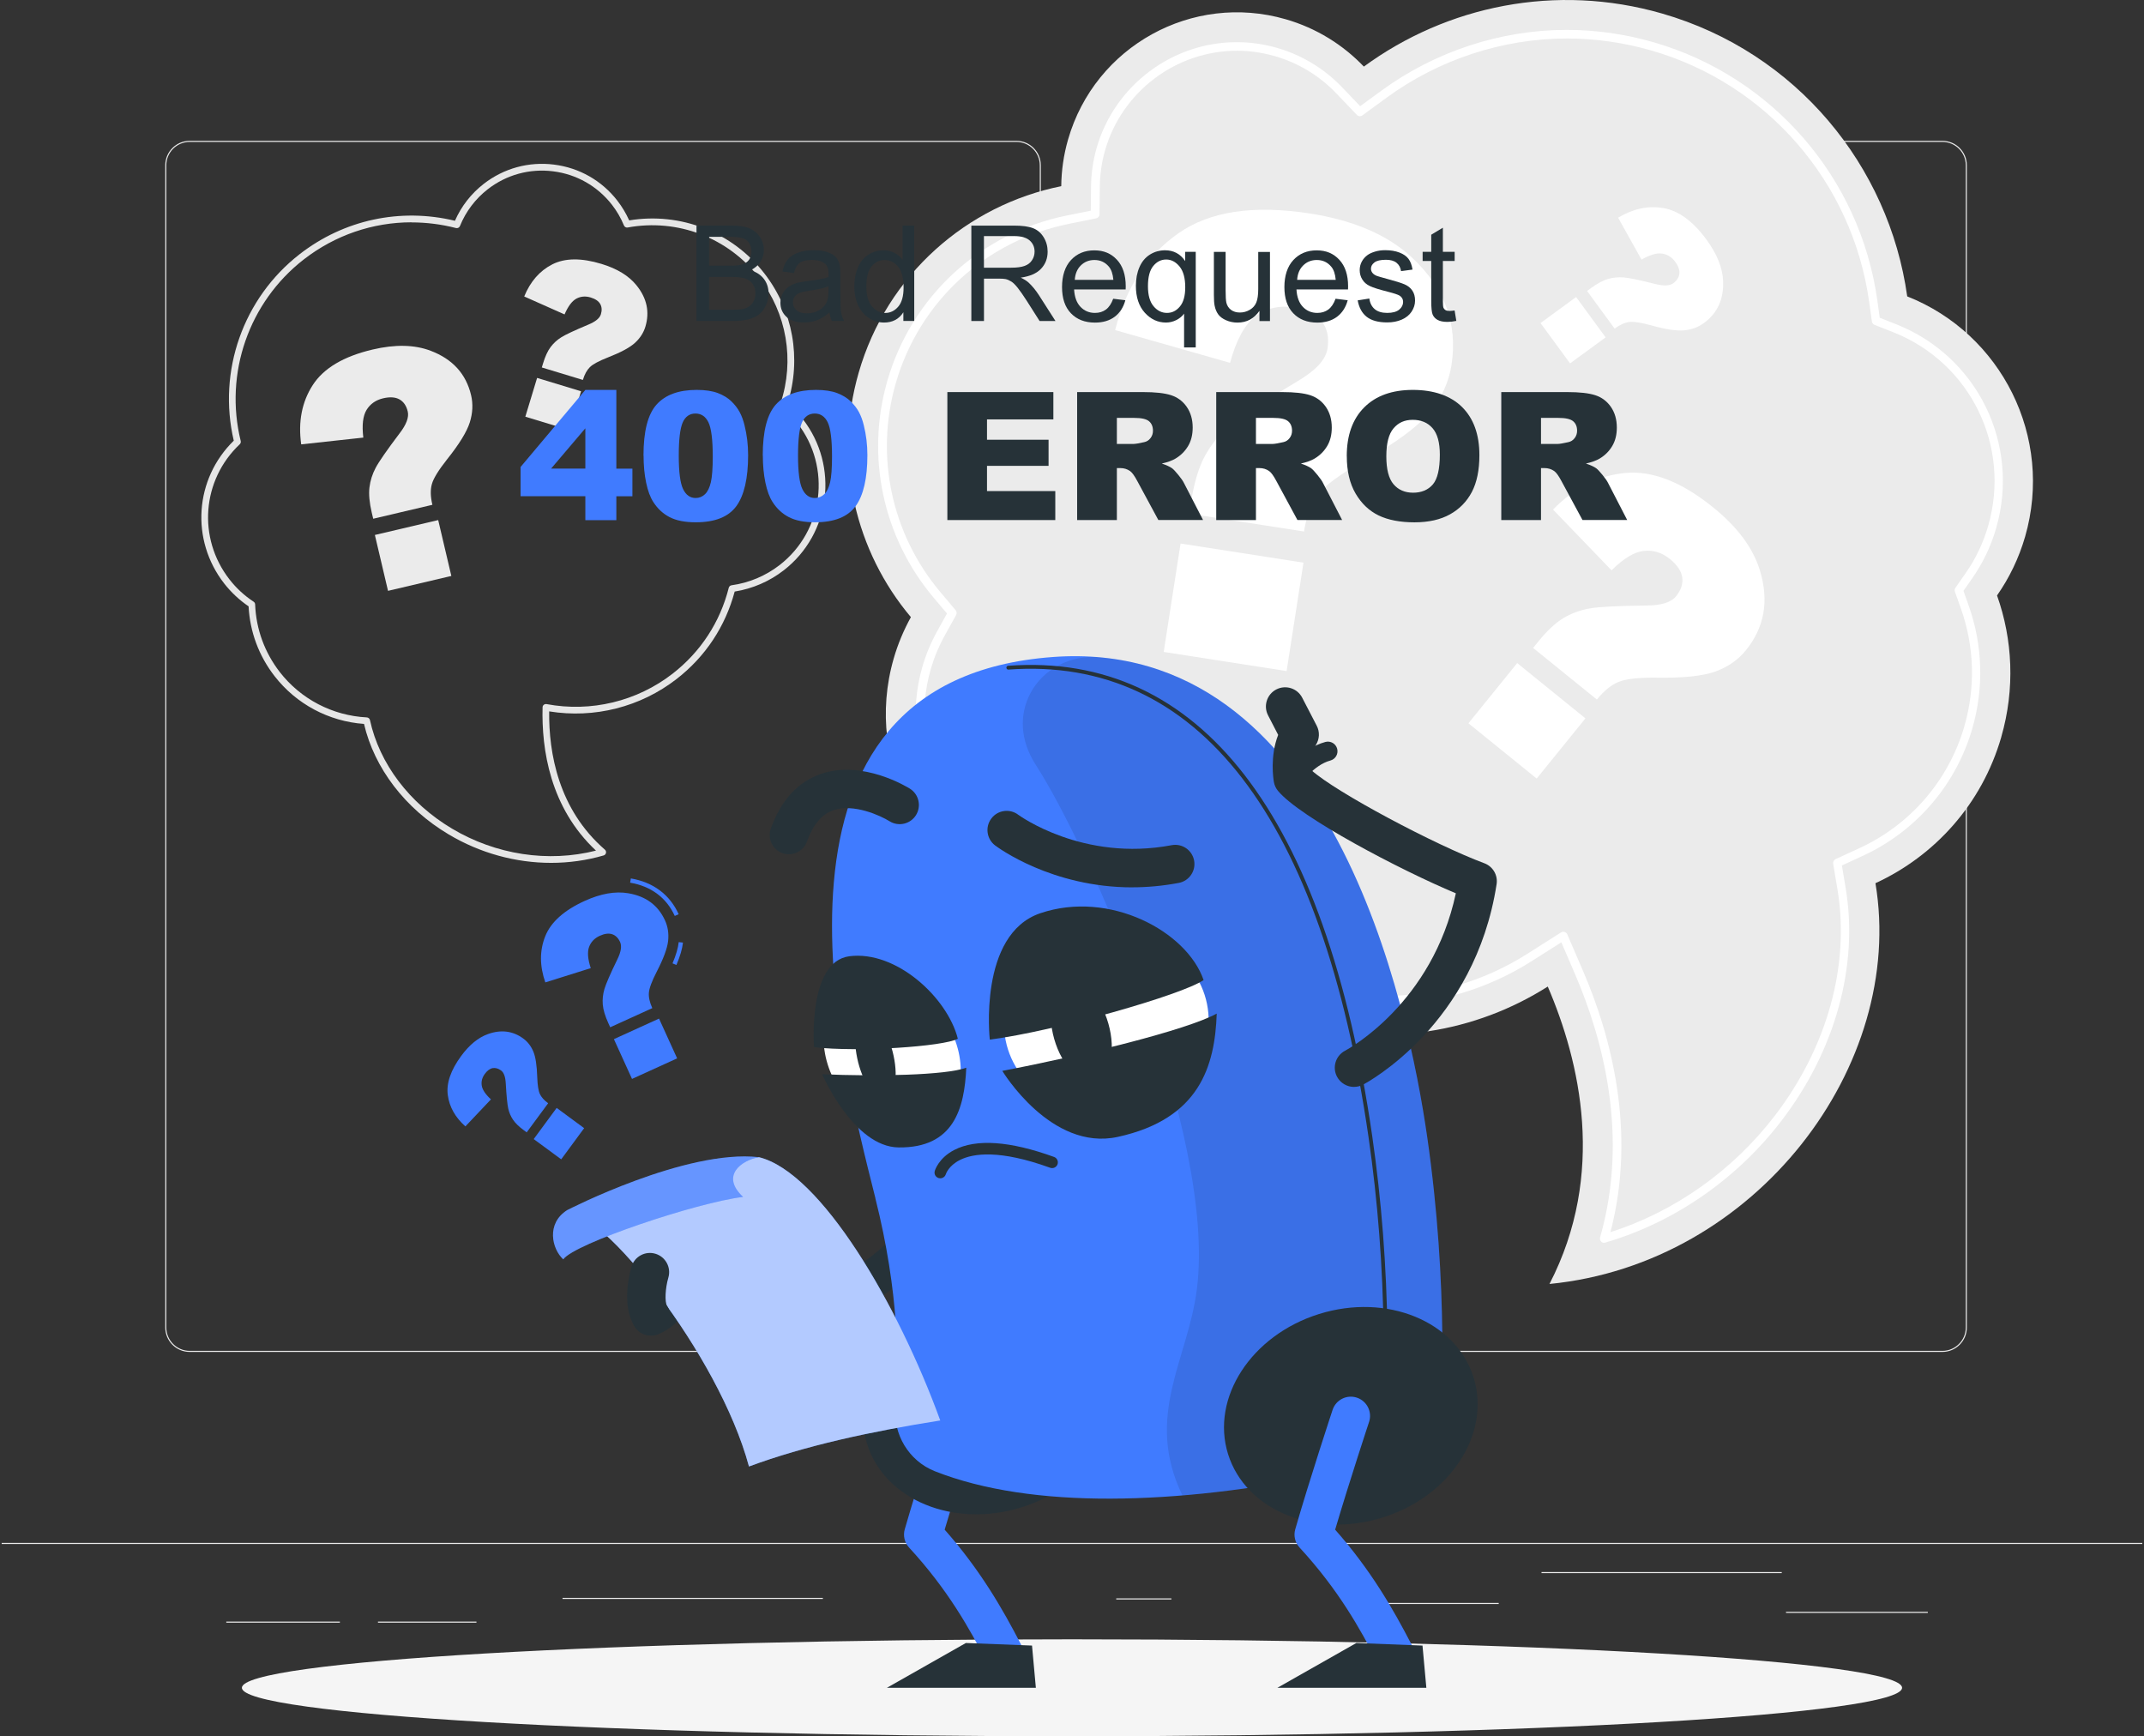 <svg width="247" height="200" viewBox="0 0 247 200" fill="none" xmlns="http://www.w3.org/2000/svg">
<rect x="0" y="0" width="247" height="200" fill="#333333" stroke="none"/>
<g clip-path="url(#clip0_6044_22612)">
<path d="M246.804 177.727H0.195V177.85H246.804V177.727Z" fill="#EBEBEB"/>
<path d="M222.095 185.667H205.76V185.791H222.095V185.667Z" fill="#EBEBEB"/>
<path d="M134.953 184.119H128.596V184.242H134.953V184.119Z" fill="#EBEBEB"/>
<path d="M172.659 184.642H159.273V184.765H172.659V184.642Z" fill="#EBEBEB"/>
<path d="M205.266 181.085H177.592V181.209H205.266V181.085Z" fill="#EBEBEB"/>
<path d="M39.155 186.792H26.07V186.915H39.155V186.792Z" fill="#EBEBEB"/>
<path d="M54.889 186.792H43.545V186.915H54.889V186.792Z" fill="#EBEBEB"/>
<path d="M94.799 184.06H64.807V184.183H94.799V184.06Z" fill="#EBEBEB"/>
<path d="M117.094 155.729H21.853C20.3 155.729 19.037 154.466 19.037 152.913V19.038C19.037 17.485 20.3 16.222 21.853 16.222H117.094C118.647 16.222 119.91 17.485 119.91 19.038V152.913C119.91 154.466 118.647 155.729 117.094 155.729ZM21.853 16.346C20.369 16.346 19.16 17.554 19.16 19.038V152.913C19.16 154.397 20.369 155.606 21.853 155.606H117.094C118.578 155.606 119.787 154.397 119.787 152.913V19.038C119.787 17.554 118.578 16.346 117.094 16.346H21.853Z" fill="#EBEBEB"/>
<path d="M223.775 155.729H128.535C126.981 155.729 125.719 154.466 125.719 152.913V19.038C125.719 17.485 126.981 16.222 128.535 16.222H223.775C225.329 16.222 226.592 17.485 226.592 19.038V152.913C226.592 154.466 225.329 155.729 223.775 155.729ZM128.535 16.346C127.05 16.346 125.842 17.554 125.842 19.038V152.913C125.842 154.397 127.05 155.606 128.535 155.606H223.775C225.26 155.606 226.468 154.397 226.468 152.913V19.038C226.468 17.554 225.26 16.346 223.775 16.346H128.535Z" fill="#EBEBEB"/>
<path d="M230.558 84.888C232.16 79.325 231.869 73.662 230.069 68.592C231.475 66.58 232.585 64.306 233.305 61.815C236.609 50.363 230.587 38.437 219.722 34.141C217.625 19.137 206.977 6.027 191.485 1.559C179.233 -1.973 166.671 0.681 157.122 7.67C154.73 5.169 151.672 3.241 148.111 2.215C137.369 -0.883 126.148 5.312 123.051 16.055C122.533 17.85 122.281 19.66 122.262 21.445C111.45 23.625 102.193 31.591 98.927 42.92C95.993 53.095 98.592 63.556 104.94 71.088C104.121 72.572 103.445 74.165 102.957 75.862C99.44 88.059 106.474 100.794 118.671 104.311C122.691 105.47 126.77 105.475 130.558 104.538C135.041 110.718 141.537 115.512 149.438 117.791C159.613 120.725 170.025 118.9 178.311 113.643C182.02 122.269 185.068 135.211 178.508 147.902C202.35 145.564 219.574 122.693 216.062 101.736C222.868 98.604 228.323 92.651 230.562 84.888H230.558Z" fill="#EBEBEB"/>
<path d="M184.817 143.167C184.688 143.167 184.56 143.117 184.466 143.024C184.338 142.895 184.289 142.713 184.338 142.535C187.697 130.836 184.634 119.62 181.478 112.271L179.875 108.548L176.452 110.718C171.288 113.998 165.344 115.729 159.273 115.729C156.279 115.729 153.29 115.305 150.385 114.466C143.465 112.469 137.571 108.331 133.339 102.501L131.973 100.617L129.714 101.179C126.4 102.003 122.913 101.939 119.613 100.987C114.602 99.541 110.454 96.232 107.929 91.665C105.408 87.098 104.817 81.825 106.262 76.809C106.666 75.408 107.233 74.042 107.949 72.75L109.098 70.668L107.564 68.853C101.714 61.914 99.717 52.572 102.227 43.867C105.039 34.126 112.97 26.826 122.928 24.819L125.665 24.267L125.695 21.475C125.709 19.956 125.931 18.451 126.351 17.001C128.412 9.85 135.041 4.858 142.474 4.858C144.042 4.858 145.611 5.08 147.135 5.519C149.981 6.343 152.565 7.907 154.607 10.042L156.698 12.232L159.14 10.447C165.315 5.929 172.896 3.443 180.486 3.443C183.86 3.443 187.228 3.921 190.503 4.868C204.19 8.814 214.306 20.488 216.279 34.609L216.555 36.602L218.429 37.342C227.801 41.046 232.762 51.152 229.966 60.849C229.369 62.91 228.447 64.844 227.219 66.604L226.203 68.059L226.794 69.736C228.427 74.328 228.57 79.236 227.219 83.921C225.344 90.412 220.743 95.758 214.592 98.59L212.195 99.694L212.629 102.299C214.129 111.241 211.436 121.006 205.241 129.095C200.082 135.833 192.871 140.819 184.93 143.137C184.886 143.152 184.836 143.157 184.792 143.157L184.817 143.167ZM180.106 107.334C180.156 107.334 180.205 107.339 180.254 107.354C180.392 107.398 180.506 107.497 180.56 107.63L182.39 111.882C185.537 119.196 188.58 130.274 185.532 141.934C192.935 139.571 199.638 134.826 204.486 128.498C210.513 120.627 213.137 111.137 211.687 102.466L211.189 99.492C211.154 99.27 211.268 99.058 211.47 98.964L214.212 97.702C220.106 94.989 224.511 89.87 226.306 83.655C227.598 79.167 227.46 74.471 225.897 70.072L225.216 68.158C225.162 68.01 225.187 67.842 225.275 67.709L226.439 66.042C227.608 64.37 228.486 62.53 229.048 60.577C231.702 51.374 226.997 41.781 218.099 38.264L215.958 37.421C215.796 37.357 215.677 37.209 215.653 37.031L215.332 34.752C213.413 21.016 203.574 9.657 190.262 5.82C187.076 4.903 183.796 4.434 180.516 4.434C173.127 4.434 165.754 6.856 159.751 11.246L156.96 13.287C156.757 13.435 156.481 13.411 156.314 13.228L153.921 10.728C151.998 8.715 149.566 7.246 146.888 6.471C145.453 6.057 143.978 5.845 142.498 5.845C135.505 5.845 129.261 10.545 127.322 17.278C126.928 18.644 126.72 20.059 126.706 21.485L126.671 24.676C126.671 24.908 126.503 25.11 126.277 25.154L123.145 25.786C113.547 27.719 105.907 34.752 103.199 44.138C100.782 52.528 102.701 61.524 108.343 68.212L110.094 70.289C110.227 70.447 110.247 70.668 110.148 70.846L108.831 73.223C108.151 74.451 107.613 75.749 107.228 77.08C105.857 81.84 106.42 86.846 108.812 91.181C111.209 95.517 115.145 98.664 119.904 100.035C123.036 100.937 126.346 100.997 129.492 100.217L132.077 99.576C132.269 99.527 132.476 99.601 132.595 99.763L134.158 101.919C138.257 107.571 143.968 111.581 150.676 113.514C153.492 114.328 156.392 114.738 159.293 114.738C165.177 114.738 170.933 113.056 175.944 109.879L179.855 107.398C179.934 107.349 180.027 107.32 180.121 107.32L180.106 107.334Z" fill="white"/>
<path d="M150.227 61.223L137.008 59.167L137.215 57.845C137.566 55.596 138.103 53.81 138.833 52.483C139.563 51.157 140.52 49.998 141.709 48.992C142.897 47.99 145.482 46.303 149.462 43.926C151.578 42.688 152.737 41.43 152.934 40.158C153.132 38.88 152.91 37.83 152.268 37.006C151.622 36.183 150.537 35.65 149.008 35.413C147.361 35.157 145.916 35.492 144.668 36.41C143.42 37.332 142.434 39.127 141.709 41.795L128.471 38.022C129.709 33.13 132.13 29.416 135.746 26.881C139.361 24.34 144.412 23.581 150.907 24.592C155.963 25.381 159.879 27.073 162.661 29.662C166.439 33.174 167.958 37.307 167.218 42.057C166.912 44.03 166.069 45.845 164.693 47.507C163.317 49.169 160.742 51.063 156.969 53.179C154.335 54.668 152.629 55.931 151.839 56.957C151.05 57.988 150.513 59.403 150.232 61.213L150.227 61.223ZM136.007 62.609L150.167 64.814L148.224 77.302L134.064 75.097L136.007 62.609Z" fill="white"/>
<path d="M183.963 80.577L176.624 74.634L177.221 73.899C178.232 72.651 179.194 71.749 180.111 71.201C181.024 70.654 182.025 70.284 183.105 70.092C184.185 69.899 186.365 69.786 189.635 69.751C191.367 69.746 192.521 69.391 193.093 68.681C193.665 67.971 193.902 67.251 193.803 66.521C193.705 65.791 193.226 65.081 192.378 64.39C191.465 63.65 190.464 63.339 189.374 63.458C188.284 63.576 187.046 64.321 185.66 65.697L178.918 58.698C181.409 56.153 184.205 54.743 187.312 54.476C190.42 54.21 193.774 55.537 197.379 58.456C200.185 60.73 201.976 63.152 202.755 65.722C203.816 69.204 203.278 72.267 201.137 74.905C200.25 76 199.09 76.809 197.665 77.337C196.235 77.865 193.996 78.106 190.938 78.062C188.802 78.037 187.312 78.2 186.464 78.55C185.616 78.9 184.787 79.576 183.973 80.577H183.963ZM174.79 76.38L182.652 82.748L177.034 89.682L169.172 83.315L174.79 76.38Z" fill="white"/>
<path d="M186.014 37.855L182.838 33.514L183.272 33.199C184.012 32.656 184.673 32.301 185.255 32.133C185.837 31.966 186.438 31.906 187.065 31.956C187.686 32.01 188.904 32.261 190.71 32.715C191.662 32.962 192.347 32.937 192.766 32.627C193.186 32.321 193.417 31.956 193.472 31.541C193.521 31.122 193.363 30.663 192.998 30.16C192.604 29.618 192.096 29.302 191.479 29.213C190.862 29.12 190.073 29.352 189.112 29.904L186.414 25.075C188.155 24.035 189.896 23.665 191.647 23.971C193.398 24.276 195.05 25.49 196.609 27.62C197.822 29.278 198.458 30.871 198.512 32.4C198.591 34.471 197.851 36.079 196.288 37.218C195.642 37.692 194.887 37.968 194.024 38.052C193.161 38.136 191.893 37.943 190.216 37.475C189.043 37.154 188.199 37.026 187.681 37.095C187.163 37.164 186.611 37.416 186.014 37.85V37.855ZM181.575 34.215L184.978 38.861L180.88 41.86L177.477 37.214L181.575 34.215Z" fill="white"/>
<path d="M63.495 99.394C59.416 99.394 55.312 98.279 51.677 96.109C46.671 93.125 43.135 88.504 41.936 83.389C37.872 83.098 34.128 81.1 31.633 77.885C29.823 75.556 28.792 72.785 28.639 69.845C27.569 69.115 26.622 68.227 25.823 67.206C21.931 62.2 22.419 55.172 26.932 50.762C25.053 42.743 28.017 34.333 34.523 29.278C39.628 25.312 46.128 23.916 52.412 25.431C53.142 23.764 54.281 22.304 55.721 21.184C58.035 19.384 60.915 18.595 63.825 18.96C66.735 19.325 69.329 20.799 71.125 23.117C71.667 23.813 72.121 24.578 72.486 25.386C78.419 24.415 84.363 26.733 88.057 31.492C91.361 35.744 92.358 41.317 90.74 46.452C91.386 47.004 91.973 47.616 92.486 48.277C96.683 53.677 95.707 61.49 90.301 65.687C88.654 66.97 86.7 67.813 84.639 68.143C83.564 72.168 81.26 75.645 77.961 78.205C73.798 81.441 68.466 82.792 63.268 81.944C63.213 86.733 64.328 93.228 69.689 97.875C69.798 97.968 69.842 98.111 69.813 98.249C69.783 98.388 69.68 98.501 69.541 98.54C67.569 99.113 65.527 99.394 63.48 99.394H63.495ZM47.411 25.608C42.957 25.608 38.612 27.078 34.991 29.889C28.668 34.807 25.818 43.014 27.731 50.797C27.766 50.93 27.721 51.073 27.623 51.172C23.253 55.295 22.74 61.983 26.429 66.733C27.213 67.744 28.155 68.612 29.221 69.312C29.324 69.381 29.389 69.495 29.393 69.623C29.502 72.469 30.488 75.162 32.234 77.416C34.656 80.533 38.311 82.437 42.261 82.639C42.434 82.649 42.582 82.772 42.621 82.945C43.712 87.961 47.154 92.518 52.072 95.448C57.142 98.466 63.144 99.379 68.659 97.983C63.366 93.031 62.38 86.314 62.508 81.475C62.508 81.362 62.562 81.253 62.651 81.184C62.74 81.115 62.853 81.085 62.967 81.105C68.091 82.067 73.383 80.79 77.492 77.598C80.718 75.088 82.957 71.67 83.958 67.704C83.998 67.552 84.126 67.438 84.279 67.418C86.296 67.142 88.215 66.333 89.827 65.081C94.893 61.145 95.81 53.82 91.874 48.755C91.342 48.069 90.725 47.443 90.044 46.881C89.921 46.777 89.872 46.609 89.921 46.462C91.569 41.505 90.641 36.089 87.44 31.971C83.859 27.364 78.064 25.154 72.313 26.205C72.131 26.24 71.953 26.141 71.884 25.973C71.534 25.12 71.07 24.321 70.508 23.596C68.836 21.445 66.424 20.069 63.721 19.734C61.019 19.394 58.34 20.129 56.19 21.801C54.77 22.905 53.66 24.37 52.989 26.037C52.915 26.22 52.718 26.314 52.535 26.269C50.834 25.83 49.112 25.618 47.406 25.618L47.411 25.608Z" fill="#E6E6E6"/>
<path d="M49.807 58.151L42.996 59.754L42.833 59.073C42.562 57.914 42.468 56.943 42.562 56.158C42.655 55.374 42.892 54.619 43.272 53.899C43.652 53.179 44.574 51.852 46.034 49.919C46.818 48.903 47.129 48.065 46.976 47.409C46.823 46.753 46.507 46.284 46.034 46.013C45.56 45.742 44.929 45.697 44.14 45.88C43.291 46.082 42.655 46.526 42.231 47.216C41.807 47.907 41.684 48.972 41.856 50.407L34.7 51.187C34.335 48.573 34.779 46.294 36.031 44.356C37.284 42.412 39.583 41.051 42.931 40.262C45.536 39.65 47.77 39.7 49.624 40.41C52.145 41.367 53.694 43.073 54.271 45.52C54.512 46.536 54.458 47.581 54.123 48.656C53.782 49.732 52.909 51.157 51.494 52.928C50.512 54.171 49.93 55.118 49.753 55.769C49.57 56.425 49.59 57.214 49.812 58.146L49.807 58.151ZM43.188 61.623L50.483 59.907L51.997 66.343L44.702 68.06L43.188 61.623Z" fill="#EBEBEB"/>
<path d="M67.15 43.764L62.42 42.328L62.563 41.855C62.809 41.051 63.095 40.425 63.431 39.981C63.766 39.532 64.176 39.157 64.664 38.851C65.152 38.545 66.183 38.062 67.761 37.401C68.6 37.056 69.088 36.656 69.226 36.203C69.364 35.749 69.34 35.349 69.147 35.014C68.955 34.679 68.585 34.427 68.037 34.264C67.451 34.087 66.903 34.131 66.4 34.402C65.897 34.674 65.443 35.28 65.039 36.218L60.393 34.151C61.098 32.425 62.178 31.192 63.628 30.452C65.083 29.712 66.967 29.692 69.29 30.398C71.1 30.945 72.442 31.769 73.325 32.864C74.523 34.343 74.864 35.931 74.351 37.633C74.139 38.338 73.734 38.96 73.147 39.497C72.56 40.035 71.52 40.592 70.03 41.174C68.989 41.584 68.299 41.954 67.959 42.289C67.618 42.624 67.347 43.118 67.15 43.764ZM61.877 43.532L66.942 45.071L65.586 49.539L60.521 48L61.877 43.532Z" fill="#EBEBEB"/>
<path d="M123.499 200C176.314 200 219.129 197.5 219.129 194.417C219.129 191.333 176.314 188.833 123.499 188.833C70.684 188.833 27.869 191.333 27.869 194.417C27.869 197.5 70.684 200 123.499 200Z" fill="#F5F5F5"/>
<path d="M77.93 111.161L77.477 110.969C77.886 110.007 78.118 109.203 78.192 108.523L78.68 108.577C78.601 109.307 78.355 110.15 77.925 111.161H77.93ZM77.738 105.509C76.781 103.408 75.001 102.081 72.594 101.677L72.678 101.188C75.257 101.623 77.161 103.048 78.187 105.307L77.738 105.509Z" fill="#407BFF"/>
<path d="M75.154 116.123L70.301 118.333L70.079 117.849C69.704 117.026 69.492 116.311 69.443 115.709C69.393 115.107 69.462 114.51 69.635 113.918C69.812 113.327 70.301 112.197 71.11 110.535C71.544 109.657 71.652 108.986 71.44 108.518C71.228 108.049 70.922 107.748 70.528 107.615C70.133 107.482 69.655 107.541 69.092 107.798C68.486 108.074 68.081 108.503 67.864 109.08C67.652 109.662 67.716 110.476 68.057 111.521L62.824 113.164C62.163 111.265 62.158 109.499 62.809 107.862C63.455 106.224 64.974 104.863 67.356 103.778C69.211 102.934 70.888 102.639 72.382 102.895C74.409 103.235 75.82 104.281 76.614 106.027C76.945 106.752 77.063 107.541 76.969 108.394C76.875 109.248 76.431 110.441 75.637 111.975C75.09 113.045 74.794 113.84 74.755 114.357C74.715 114.875 74.848 115.462 75.149 116.128L75.154 116.123ZM70.725 119.699L75.924 117.332L78.01 121.914L72.811 124.281L70.725 119.699Z" fill="#407BFF"/>
<path d="M63.149 127.087L60.678 130.436L60.343 130.19C59.771 129.77 59.357 129.366 59.095 128.971C58.834 128.582 58.651 128.148 58.548 127.674C58.444 127.201 58.35 126.244 58.267 124.809C58.227 124.044 58.05 123.546 57.724 123.309C57.398 123.072 57.078 122.984 56.757 123.038C56.437 123.097 56.136 123.319 55.85 123.709C55.544 124.128 55.426 124.572 55.5 125.05C55.574 125.529 55.929 126.056 56.56 126.638L53.615 129.751C52.442 128.705 51.766 127.502 51.588 126.14C51.406 124.779 51.924 123.275 53.137 121.627C54.079 120.345 55.11 119.507 56.225 119.112C57.734 118.574 59.095 118.752 60.299 119.64C60.797 120.01 61.177 120.503 61.438 121.119C61.699 121.736 61.852 122.722 61.892 124.064C61.926 125.006 62.025 125.657 62.197 126.022C62.37 126.387 62.681 126.737 63.14 127.077L63.149 127.087ZM61.487 131.211L64.131 127.62L67.297 129.953L64.654 133.544L61.487 131.211Z" fill="#407BFF"/>
<path d="M115.652 192.641C114.853 192.641 114.079 192.207 113.684 191.448C111.702 187.621 109.211 183.127 104.732 178.264C104.21 177.697 104.017 176.893 104.234 176.153C105.896 170.378 108.511 162.481 108.535 162.402C108.92 161.243 110.173 160.612 111.332 160.997C112.491 161.381 113.122 162.634 112.737 163.793C112.713 163.867 110.464 170.669 108.831 176.203C112.949 180.873 115.49 185.307 117.62 189.416C118.183 190.501 117.758 191.838 116.673 192.395C116.348 192.563 116.002 192.641 115.657 192.641H115.652Z" fill="#407BFF"/>
<path d="M119.337 194.417H102.178L111.273 189.258L118.893 189.554L119.337 194.417Z" fill="#263238"/>
<path d="M117.697 173.627C125.507 171.185 130.197 163.958 128.174 157.484C126.15 151.01 118.178 147.742 110.368 150.183C102.558 152.625 97.867 159.852 99.891 166.326C101.915 172.799 109.887 176.068 117.697 173.627Z" fill="#263238"/>
<path d="M74.992 153.845C74.124 153.845 73.3 153.332 72.945 152.479C72.476 151.349 73.014 150.057 74.143 149.589C75.43 149.056 75.608 147.744 75.608 147.729C75.702 146.743 76.442 145.934 77.418 145.756C77.946 145.663 78.454 145.51 79.046 145.342C82.045 144.464 85.754 143.379 97.448 146.654C108.979 140.203 109.112 128.109 109.112 127.586C109.112 126.368 110.099 125.372 111.317 125.372H111.327C112.54 125.372 113.532 126.348 113.537 127.566C113.537 128.208 113.467 143.389 98.72 150.994C98.217 151.256 97.635 151.31 97.093 151.152C85.951 147.931 82.809 148.849 80.289 149.589C80.067 149.653 79.84 149.722 79.608 149.786C79.061 151.192 77.926 152.814 75.84 153.677C75.564 153.791 75.278 153.845 74.996 153.845H74.992Z" fill="#263238"/>
<path d="M100.851 138.017C96.654 121.337 85.472 78.308 121.305 75.68C153.453 73.322 162.276 116.109 164.417 130.935C165.665 139.576 166.089 147.408 166.158 153.534C166.252 161.431 160.703 168.242 152.96 169.815C135.445 173.371 118.868 173.879 107.707 169.475C104.688 168.281 102.863 165.209 103.154 161.978C103.583 157.184 103.593 148.942 100.846 138.027L100.851 138.017Z" fill="#407BFF"/>
<path opacity="0.1" d="M164.416 130.93C162.394 116.962 154.443 78.136 126.606 75.709C123.366 75.428 120.17 77.021 118.68 79.911C117.437 82.318 117.477 85.233 119.336 88.118C125.472 97.633 140.106 130.516 137.896 148.434C136.89 156.587 131.775 163.098 136.224 172.262C141.595 171.818 147.228 170.984 152.964 169.815C160.707 168.247 166.256 161.435 166.162 153.534C166.088 147.413 165.669 139.576 164.416 130.935V130.93Z" fill="black"/>
<path d="M159.622 153.751C159.498 153.751 159.4 153.653 159.4 153.534C159.311 145.914 158.724 138.319 157.659 130.965C152.332 94.146 137.989 75.522 116.179 77.13C116.06 77.145 115.952 77.046 115.942 76.928C115.932 76.804 116.026 76.701 116.144 76.691C138.216 75.063 152.726 93.815 158.093 130.905C159.158 138.279 159.745 145.894 159.839 153.534C159.839 153.658 159.74 153.756 159.622 153.756V153.751Z" fill="#263238"/>
<path d="M159.287 174.806C167.097 172.365 171.787 165.138 169.764 158.664C167.74 152.19 159.768 148.921 151.958 151.363C144.148 153.804 139.457 161.032 141.481 167.505C143.505 173.979 151.476 177.248 159.287 174.806Z" fill="#263238"/>
<path d="M160.639 192.641C159.84 192.641 159.065 192.207 158.671 191.448C156.688 187.621 154.197 183.127 149.719 178.264C149.196 177.697 149.004 176.893 149.221 176.153C150.883 170.378 153.497 162.481 153.521 162.402C153.906 161.243 155.154 160.612 156.318 160.997C157.477 161.381 158.108 162.634 157.724 163.793C157.699 163.867 155.45 170.669 153.817 176.203C157.936 180.873 160.476 185.307 162.607 189.416C163.169 190.501 162.745 191.838 161.66 192.395C161.334 192.563 160.989 192.641 160.644 192.641H160.639Z" fill="#407BFF"/>
<path d="M155.992 125.204C155.198 125.204 154.429 124.775 154.029 124.02C153.462 122.94 153.876 121.603 154.956 121.036C155.381 120.809 165.013 115.547 167.721 102.901C161.299 100.212 149.758 94.151 147.233 91.103C146.986 90.807 146.823 90.452 146.759 90.077C146.7 89.746 146.286 87.127 147.252 84.651L146.088 82.402C145.526 81.317 145.95 79.981 147.035 79.418C148.12 78.856 149.457 79.28 150.019 80.365L151.696 83.601C152.056 84.291 152.022 85.12 151.612 85.786C151.085 86.639 151.016 87.887 151.06 88.701C153.901 91.27 165.383 97.352 171.001 99.438C171.987 99.803 172.579 100.814 172.416 101.85C169.916 118.013 157.551 124.671 157.023 124.947C156.697 125.12 156.342 125.199 155.997 125.199L155.992 125.204Z" fill="#263238"/>
<path d="M148.935 90.797C148.728 90.797 148.515 90.738 148.328 90.614C147.815 90.279 147.672 89.593 148.007 89.085C148.081 88.967 149.911 86.21 152.693 85.465C153.28 85.307 153.892 85.657 154.049 86.249C154.207 86.841 153.857 87.448 153.265 87.606C151.322 88.129 149.872 90.279 149.857 90.299C149.645 90.624 149.29 90.802 148.93 90.802L148.935 90.797Z" fill="#263238"/>
<path d="M164.323 194.417H147.164L156.259 189.258L163.879 189.554L164.323 194.417Z" fill="#263238"/>
<path d="M128.393 128.33C134.883 127.756 139.725 122.554 139.208 116.712C138.691 110.87 133.01 106.601 126.519 107.175C120.029 107.75 115.187 112.952 115.704 118.793C116.221 124.635 121.902 128.905 128.393 128.33Z" fill="white"/>
<path d="M127.691 117.909C128.584 121.041 127.913 123.98 126.187 124.469C124.465 124.957 122.344 122.816 121.452 119.684C120.559 116.552 121.23 113.613 122.956 113.125C124.682 112.636 126.798 114.777 127.691 117.909Z" fill="#263238"/>
<path d="M114.029 119.754C121.476 118.797 136.228 114.59 138.66 112.893C136.741 107.29 127.829 102.496 119.853 105.194C112.667 107.625 114.029 119.749 114.029 119.749V119.754Z" fill="#263238"/>
<path d="M115.474 123.354C124.717 121.598 136.736 118.649 140.174 116.755C139.962 122.787 138.211 128.898 128.771 130.96C121.057 132.646 115.469 123.349 115.469 123.349L115.474 123.354Z" fill="#263238"/>
<path d="M107.855 129.149C111.199 126.936 111.64 121.712 108.84 117.48C106.04 113.247 101.059 111.61 97.715 113.823C94.371 116.035 93.93 121.26 96.73 125.492C99.531 129.724 104.511 131.361 107.855 129.149Z" fill="white"/>
<path d="M102.952 121.638C103.515 124.281 103.031 126.486 101.872 126.56C100.713 126.639 99.317 124.557 98.76 121.914C98.198 119.27 98.681 117.065 99.84 116.991C100.999 116.913 102.395 118.994 102.952 121.638Z" fill="#263238"/>
<path d="M93.783 120.627C98.779 121.219 108.703 120.558 110.35 119.655C109.132 114.871 103.223 109.46 97.852 110.151C93.014 110.777 93.783 120.622 93.783 120.622V120.627Z" fill="#263238"/>
<path d="M94.709 123.739C100.919 124.02 108.998 123.862 111.321 122.989C111.108 127.729 109.866 132.247 103.523 132.173C98.339 132.114 94.709 123.739 94.709 123.739Z" fill="#263238"/>
<path d="M130.449 102.215C121.132 102.215 114.942 97.613 114.636 97.381C113.665 96.641 113.472 95.255 114.212 94.279C114.947 93.307 116.333 93.115 117.305 93.85C117.413 93.929 124.767 99.295 134.982 97.357C136.185 97.13 137.339 97.919 137.566 99.117C137.793 100.316 137.004 101.475 135.805 101.702C133.926 102.057 132.136 102.21 130.449 102.21V102.215Z" fill="#263238"/>
<path d="M90.887 98.402C90.64 98.402 90.384 98.363 90.137 98.274C88.988 97.86 88.391 96.592 88.805 95.443C89.979 92.178 91.922 90.057 94.586 89.145C99.415 87.482 104.613 90.713 104.83 90.851C105.861 91.502 106.172 92.868 105.521 93.904C104.87 94.935 103.508 95.246 102.472 94.595C101.466 93.968 98.344 92.518 96.011 93.332C94.67 93.801 93.674 94.979 92.968 96.937C92.643 97.84 91.794 98.402 90.887 98.402Z" fill="#263238"/>
<path d="M108.323 135.729C108.264 135.729 108.2 135.719 108.141 135.704C107.791 135.601 107.588 135.246 107.687 134.895C107.702 134.836 108.121 133.401 109.936 132.464C112.476 131.157 116.343 131.428 121.433 133.268C121.778 133.391 121.956 133.776 121.833 134.116C121.709 134.461 121.329 134.639 120.984 134.516C115.149 132.4 112.116 132.858 110.602 133.613C109.28 134.274 108.979 135.216 108.965 135.255C108.876 135.542 108.614 135.729 108.328 135.729H108.323Z" fill="#263238"/>
<path d="M87.435 133.297C74.562 134.451 65.344 139.783 65.344 139.783C69.156 139.063 82.784 155.926 86.286 168.927C92.747 166.53 100.283 164.898 108.323 163.625C103.455 150.22 94.552 135.038 87.435 133.297Z" fill="#407BFF"/>
<path opacity="0.6" d="M87.435 133.297C74.562 134.451 65.344 139.783 65.344 139.783C69.156 139.063 82.784 155.926 86.286 168.927C92.747 166.53 100.283 164.898 108.323 163.625C103.455 150.22 94.552 135.038 87.435 133.297Z" fill="white"/>
<path d="M87.435 133.297C79.011 132.345 65.334 139.398 65.334 139.398C62.912 140.942 63.568 143.842 64.89 145.066C66.158 143.246 80.293 138.511 85.61 137.874C82.966 135.428 85.423 133.652 87.435 133.297Z" fill="#407BFF"/>
<path opacity="0.2" d="M87.435 133.297C79.011 132.345 65.334 139.398 65.334 139.398C62.912 140.942 63.568 143.842 64.89 145.066C66.158 143.246 80.293 138.511 85.61 137.874C82.966 135.428 85.423 133.652 87.435 133.297Z" fill="white"/>
<path d="M74.995 153.845C74.27 153.845 73.565 153.49 73.141 152.839C71.538 150.383 72.539 146.629 72.756 145.904C73.106 144.735 74.339 144.069 75.508 144.42C76.677 144.77 77.343 145.998 76.998 147.167C76.638 148.405 76.564 149.988 76.85 150.422C77.516 151.443 77.23 152.814 76.204 153.485C75.829 153.727 75.41 153.845 74.995 153.845Z" fill="#263238"/>
<path d="M67.435 57.159H59.973V53.791L67.435 44.917H71.006V53.983H72.856V57.164H71.006V59.921H67.435V57.164V57.159ZM67.435 53.978V49.337L63.489 53.978H67.435Z" fill="#407BFF"/>
<path d="M74.133 52.479C74.133 49.677 74.636 47.714 75.647 46.594C76.658 45.475 78.192 44.913 80.259 44.913C81.25 44.913 82.064 45.036 82.705 45.278C83.341 45.524 83.864 45.84 84.263 46.234C84.668 46.629 84.984 47.038 85.215 47.472C85.447 47.906 85.635 48.41 85.773 48.987C86.049 50.087 86.187 51.231 86.187 52.429C86.187 55.102 85.733 57.066 84.831 58.303C83.923 59.546 82.365 60.163 80.155 60.163C78.912 60.163 77.911 59.966 77.146 59.571C76.382 59.176 75.755 58.594 75.267 57.83C74.912 57.287 74.636 56.543 74.439 55.601C74.241 54.659 74.143 53.618 74.143 52.479H74.133ZM78.197 52.488C78.197 54.368 78.365 55.65 78.695 56.336C79.025 57.021 79.509 57.366 80.14 57.366C80.555 57.366 80.915 57.218 81.22 56.927C81.526 56.636 81.748 56.173 81.896 55.546C82.039 54.915 82.113 53.934 82.113 52.597C82.113 50.639 81.945 49.322 81.615 48.646C81.284 47.971 80.786 47.635 80.121 47.635C79.455 47.635 78.952 47.98 78.651 48.666C78.35 49.352 78.197 50.624 78.197 52.483V52.488Z" fill="#407BFF"/>
<path d="M87.873 52.479C87.873 49.677 88.376 47.714 89.387 46.594C90.398 45.475 91.932 44.913 93.999 44.913C94.99 44.913 95.804 45.036 96.445 45.278C97.081 45.524 97.604 45.84 98.004 46.234C98.408 46.629 98.724 47.038 98.956 47.472C99.188 47.906 99.375 48.41 99.513 48.987C99.789 50.087 99.927 51.231 99.927 52.429C99.927 55.102 99.474 57.066 98.571 58.303C97.663 59.546 96.105 60.163 93.895 60.163C92.652 60.163 91.651 59.966 90.887 59.571C90.122 59.176 89.496 58.594 89.007 57.83C88.652 57.287 88.376 56.543 88.179 55.601C87.982 54.659 87.883 53.618 87.883 52.479H87.873ZM91.937 52.488C91.937 54.368 92.105 55.65 92.435 56.336C92.766 57.021 93.249 57.366 93.88 57.366C94.295 57.366 94.655 57.218 94.961 56.927C95.266 56.636 95.488 56.173 95.636 55.546C95.779 54.915 95.853 53.934 95.853 52.597C95.853 50.639 95.686 49.322 95.355 48.646C95.025 47.971 94.527 47.635 93.861 47.635C93.195 47.635 92.692 47.98 92.391 48.666C92.09 49.352 91.937 50.624 91.937 52.483V52.488Z" fill="#407BFF"/>
<path d="M109.141 45.164H121.353V48.311H113.708V50.654H120.8V53.662H113.708V56.567H121.575V59.906H109.141V45.159V45.164Z" fill="#263238"/>
<path d="M124.092 59.911V45.164H131.687C133.098 45.164 134.173 45.282 134.918 45.524C135.663 45.766 136.264 46.215 136.718 46.866C137.172 47.522 137.404 48.316 137.404 49.253C137.404 50.072 137.231 50.777 136.881 51.369C136.531 51.961 136.052 52.444 135.441 52.814C135.051 53.051 134.518 53.243 133.843 53.396C134.385 53.578 134.78 53.761 135.026 53.938C135.194 54.062 135.436 54.318 135.756 54.713C136.077 55.107 136.289 55.413 136.393 55.63L138.597 59.901H133.448L131.012 55.393C130.701 54.811 130.43 54.432 130.188 54.259C129.858 54.032 129.488 53.919 129.073 53.919H128.669V59.906H124.092V59.911ZM128.669 51.137H130.592C130.8 51.137 131.204 51.068 131.801 50.935C132.102 50.876 132.348 50.723 132.541 50.471C132.733 50.224 132.827 49.938 132.827 49.618C132.827 49.144 132.674 48.774 132.373 48.523C132.072 48.266 131.505 48.138 130.671 48.138H128.669V51.137Z" fill="#263238"/>
<path d="M140.115 59.911V45.164H147.711C149.121 45.164 150.197 45.282 150.941 45.524C151.686 45.766 152.288 46.215 152.742 46.866C153.195 47.522 153.427 48.316 153.427 49.253C153.427 50.072 153.255 50.777 152.904 51.369C152.554 51.961 152.076 52.444 151.464 52.814C151.075 53.051 150.542 53.243 149.866 53.396C150.409 53.578 150.803 53.761 151.05 53.938C151.218 54.062 151.459 54.318 151.78 54.713C152.1 55.107 152.313 55.413 152.416 55.63L154.621 59.901H149.472L147.035 55.393C146.724 54.811 146.453 54.432 146.211 54.259C145.881 54.032 145.511 53.919 145.097 53.919H144.692V59.906H140.115V59.911ZM144.692 51.137H146.616C146.823 51.137 147.227 51.068 147.824 50.935C148.125 50.876 148.372 50.723 148.564 50.471C148.756 50.224 148.85 49.938 148.85 49.618C148.85 49.144 148.697 48.774 148.396 48.523C148.096 48.266 147.528 48.138 146.695 48.138H144.692V51.137Z" fill="#263238"/>
<path d="M155.154 52.548C155.154 50.141 155.825 48.267 157.167 46.925C158.508 45.583 160.377 44.913 162.77 44.913C165.162 44.913 167.115 45.574 168.442 46.89C169.768 48.207 170.434 50.057 170.434 52.429C170.434 54.151 170.143 55.566 169.566 56.671C168.984 57.776 168.146 58.634 167.051 59.245C165.956 59.857 164.59 60.168 162.952 60.168C161.315 60.168 159.914 59.901 158.824 59.374C157.734 58.846 156.851 58.008 156.175 56.858C155.5 55.709 155.159 54.274 155.159 52.553L155.154 52.548ZM159.712 52.567C159.712 54.057 159.988 55.127 160.54 55.778C161.093 56.429 161.847 56.755 162.799 56.755C163.751 56.755 164.535 56.434 165.073 55.798C165.611 55.162 165.877 54.017 165.877 52.365C165.877 50.979 165.596 49.963 165.038 49.322C164.476 48.681 163.717 48.36 162.76 48.36C161.803 48.36 161.103 48.686 160.545 49.337C159.988 49.988 159.712 51.063 159.712 52.567Z" fill="#263238"/>
<path d="M172.955 59.911V45.164H180.551C181.961 45.164 183.036 45.282 183.781 45.524C184.526 45.766 185.128 46.215 185.581 46.866C186.035 47.522 186.267 48.316 186.267 49.253C186.267 50.072 186.094 50.777 185.744 51.369C185.394 51.961 184.916 52.444 184.304 52.814C183.914 53.051 183.382 53.243 182.706 53.396C183.249 53.578 183.643 53.761 183.89 53.938C184.057 54.062 184.299 54.318 184.62 54.713C184.94 55.107 185.152 55.413 185.256 55.63L187.461 59.901H182.311L179.875 55.393C179.564 54.811 179.293 54.432 179.051 54.259C178.721 54.032 178.351 53.919 177.937 53.919H177.532V59.906H172.955V59.911ZM177.532 51.137H179.456C179.663 51.137 180.067 51.068 180.664 50.935C180.965 50.876 181.212 50.723 181.404 50.471C181.596 50.224 181.69 49.938 181.69 49.618C181.69 49.144 181.537 48.774 181.236 48.523C180.935 48.266 180.368 48.138 179.535 48.138H177.532V51.137Z" fill="#263238"/>
<path d="M80.24 36.977V25.988H84.364C85.202 25.988 85.878 26.101 86.386 26.323C86.894 26.545 87.288 26.886 87.579 27.349C87.865 27.813 88.008 28.296 88.008 28.799C88.008 29.268 87.88 29.712 87.624 30.126C87.367 30.54 86.983 30.876 86.47 31.132C87.135 31.329 87.643 31.66 88.004 32.128C88.359 32.597 88.541 33.154 88.541 33.791C88.541 34.303 88.433 34.782 88.216 35.226C87.999 35.67 87.727 36.01 87.412 36.247C87.091 36.488 86.692 36.666 86.208 36.789C85.725 36.913 85.133 36.972 84.438 36.972H80.245L80.24 36.977ZM81.695 30.604H84.073C84.719 30.604 85.177 30.56 85.459 30.476C85.828 30.368 86.105 30.185 86.292 29.929C86.479 29.672 86.573 29.352 86.573 28.967C86.573 28.602 86.484 28.281 86.312 28.005C86.139 27.729 85.888 27.537 85.562 27.433C85.237 27.329 84.679 27.28 83.89 27.28H81.695V30.599V30.604ZM81.695 35.679H84.433C84.901 35.679 85.232 35.66 85.424 35.625C85.759 35.566 86.04 35.467 86.262 35.324C86.489 35.186 86.672 34.979 86.815 34.713C86.958 34.447 87.032 34.136 87.032 33.786C87.032 33.376 86.928 33.021 86.716 32.715C86.504 32.414 86.213 32.202 85.843 32.079C85.473 31.956 84.936 31.896 84.235 31.896H81.695V35.675V35.679Z" fill="#263238"/>
<path d="M95.565 35.99C95.067 36.414 94.584 36.715 94.12 36.888C93.657 37.06 93.163 37.149 92.631 37.149C91.758 37.149 91.082 36.937 90.614 36.508C90.145 36.079 89.908 35.536 89.908 34.871C89.908 34.481 89.997 34.126 90.174 33.8C90.352 33.48 90.584 33.218 90.87 33.026C91.156 32.829 91.482 32.686 91.842 32.582C92.108 32.513 92.507 32.444 93.04 32.38C94.13 32.252 94.934 32.094 95.447 31.916C95.452 31.734 95.457 31.615 95.457 31.566C95.457 31.014 95.329 30.629 95.077 30.402C94.732 30.096 94.219 29.943 93.538 29.943C92.902 29.943 92.433 30.057 92.133 30.279C91.832 30.501 91.605 30.895 91.462 31.457L90.145 31.275C90.263 30.713 90.461 30.254 90.737 29.909C91.013 29.564 91.408 29.292 91.93 29.105C92.448 28.917 93.05 28.824 93.736 28.824C94.421 28.824 94.969 28.903 95.393 29.065C95.817 29.223 96.128 29.425 96.33 29.667C96.527 29.909 96.67 30.215 96.749 30.584C96.793 30.816 96.818 31.231 96.818 31.827V33.628C96.818 34.88 96.848 35.675 96.902 36.01C96.961 36.34 97.075 36.661 97.242 36.967H95.832C95.694 36.686 95.6 36.36 95.561 35.985L95.565 35.99ZM95.452 32.977C94.964 33.179 94.229 33.346 93.247 33.485C92.695 33.564 92.3 33.652 92.069 33.756C91.837 33.855 91.659 34.002 91.536 34.195C91.412 34.387 91.348 34.599 91.348 34.836C91.348 35.196 91.487 35.497 91.758 35.734C92.029 35.975 92.428 36.094 92.951 36.094C93.474 36.094 93.933 35.98 94.337 35.753C94.742 35.527 95.038 35.216 95.23 34.821C95.373 34.516 95.447 34.067 95.447 33.47V32.977H95.452Z" fill="#263238"/>
<path d="M104.072 36.977V35.971C103.569 36.76 102.824 37.154 101.848 37.154C101.212 37.154 100.63 36.977 100.097 36.632C99.564 36.281 99.15 35.793 98.859 35.167C98.568 34.54 98.42 33.82 98.42 33.006C98.42 32.193 98.553 31.492 98.819 30.841C99.086 30.195 99.48 29.697 100.013 29.352C100.541 29.006 101.133 28.834 101.789 28.834C102.267 28.834 102.696 28.937 103.071 29.14C103.446 29.342 103.752 29.608 103.983 29.929V25.983H105.325V36.972H104.072V36.977ZM99.806 33.001C99.806 34.022 100.023 34.782 100.452 35.29C100.881 35.793 101.389 36.05 101.976 36.05C102.563 36.05 103.066 35.808 103.48 35.325C103.895 34.841 104.097 34.106 104.097 33.115C104.097 32.025 103.885 31.226 103.466 30.718C103.046 30.21 102.528 29.953 101.912 29.953C101.295 29.953 100.812 30.2 100.408 30.688C100.003 31.177 99.806 31.951 99.806 33.006V33.001Z" fill="#263238"/>
<path d="M111.904 36.977V25.988H116.777C117.759 25.988 118.504 26.086 119.012 26.284C119.52 26.481 119.929 26.831 120.235 27.329C120.541 27.828 120.693 28.38 120.693 28.987C120.693 29.766 120.442 30.422 119.934 30.959C119.431 31.492 118.652 31.832 117.596 31.98C117.981 32.168 118.272 32.35 118.474 32.528C118.898 32.917 119.303 33.406 119.682 33.988L121.596 36.977H119.766L118.311 34.688C117.887 34.027 117.537 33.524 117.261 33.174C116.984 32.824 116.738 32.577 116.521 32.439C116.304 32.301 116.082 32.202 115.855 32.148C115.692 32.114 115.421 32.094 115.046 32.094H113.359V36.977H111.904ZM113.359 30.836H116.486C117.152 30.836 117.67 30.767 118.045 30.629C118.42 30.491 118.706 30.274 118.898 29.968C119.095 29.667 119.189 29.337 119.189 28.982C119.189 28.464 119.002 28.035 118.622 27.699C118.242 27.364 117.65 27.196 116.832 27.196H113.354V30.831L113.359 30.836Z" fill="#263238"/>
<path d="M128.25 34.412L129.646 34.585C129.424 35.399 129.02 36.03 128.423 36.484C127.826 36.933 127.067 37.16 126.144 37.16C124.98 37.16 124.058 36.799 123.373 36.084C122.687 35.369 122.352 34.363 122.352 33.066C122.352 31.769 122.697 30.688 123.387 29.949C124.078 29.209 124.971 28.839 126.07 28.839C127.17 28.839 128.004 29.199 128.68 29.924C129.355 30.649 129.691 31.67 129.691 32.982C129.691 33.061 129.691 33.184 129.681 33.342H123.742C123.792 34.215 124.038 34.886 124.482 35.349C124.926 35.813 125.483 36.045 126.144 36.045C126.638 36.045 127.062 35.916 127.412 35.655C127.762 35.394 128.038 34.979 128.246 34.412H128.25ZM123.821 32.232H128.265C128.206 31.561 128.033 31.058 127.757 30.728C127.328 30.21 126.771 29.949 126.085 29.949C125.464 29.949 124.946 30.156 124.522 30.57C124.098 30.984 123.866 31.542 123.821 32.232Z" fill="#263238"/>
<path d="M136.413 40.025V36.128C136.201 36.424 135.91 36.666 135.53 36.863C135.15 37.056 134.751 37.154 134.327 37.154C133.38 37.154 132.571 36.774 131.885 36.02C131.205 35.265 130.859 34.229 130.859 32.917C130.859 32.118 130.997 31.398 131.274 30.767C131.55 30.131 131.954 29.652 132.482 29.322C133.01 28.996 133.587 28.829 134.218 28.829C135.205 28.829 135.979 29.243 136.541 30.072V29.006H137.755V40.02H136.403L136.413 40.025ZM132.25 32.972C132.25 33.998 132.467 34.767 132.896 35.275C133.325 35.788 133.843 36.044 134.44 36.044C135.037 36.044 135.51 35.803 135.925 35.314C136.339 34.826 136.546 34.086 136.546 33.09C136.546 32.03 136.329 31.235 135.89 30.698C135.451 30.165 134.938 29.894 134.351 29.894C133.764 29.894 133.271 30.141 132.862 30.639C132.452 31.137 132.25 31.911 132.25 32.967V32.972Z" fill="#263238"/>
<path d="M145.094 36.977V35.808C144.472 36.705 143.634 37.159 142.568 37.159C142.1 37.159 141.661 37.07 141.251 36.888C140.842 36.71 140.541 36.483 140.344 36.207C140.147 35.936 140.008 35.601 139.93 35.206C139.875 34.94 139.846 34.52 139.846 33.948V29.016H141.197V33.43C141.197 34.136 141.227 34.609 141.281 34.856C141.365 35.211 141.547 35.487 141.819 35.694C142.095 35.897 142.435 36 142.84 36C143.244 36 143.624 35.897 143.979 35.689C144.334 35.482 144.586 35.201 144.733 34.841C144.881 34.486 144.955 33.963 144.955 33.287V29.021H146.307V36.982H145.098L145.094 36.977Z" fill="#263238"/>
<path d="M153.868 34.412L155.263 34.585C155.042 35.399 154.637 36.03 154.04 36.484C153.443 36.933 152.684 37.16 151.762 37.16C150.598 37.16 149.675 36.799 148.99 36.084C148.304 35.369 147.969 34.363 147.969 33.066C147.969 31.769 148.314 30.688 149.005 29.949C149.695 29.209 150.588 28.839 151.688 28.839C152.787 28.839 153.621 29.199 154.297 29.924C154.972 30.649 155.308 31.67 155.308 32.982C155.308 33.061 155.308 33.184 155.298 33.342H149.36C149.409 34.215 149.656 34.886 150.099 35.349C150.543 35.813 151.101 36.045 151.762 36.045C152.255 36.045 152.679 35.916 153.029 35.655C153.379 35.394 153.656 34.979 153.863 34.412H153.868ZM149.439 32.232H153.882C153.823 31.561 153.651 31.058 153.374 30.728C152.945 30.21 152.388 29.949 151.702 29.949C151.081 29.949 150.563 30.156 150.139 30.57C149.715 30.984 149.483 31.542 149.439 32.232Z" fill="#263238"/>
<path d="M156.418 34.599L157.755 34.387C157.829 34.925 158.041 35.329 158.381 35.615C158.721 35.901 159.2 36.044 159.816 36.044C160.433 36.044 160.896 35.916 161.197 35.665C161.498 35.413 161.646 35.117 161.646 34.777C161.646 34.471 161.513 34.234 161.247 34.057C161.059 33.938 160.601 33.786 159.866 33.598C158.874 33.347 158.189 33.13 157.809 32.947C157.424 32.765 157.138 32.513 156.941 32.188C156.744 31.867 156.645 31.507 156.645 31.117C156.645 30.762 156.724 30.437 156.887 30.131C157.049 29.83 157.271 29.578 157.552 29.376C157.765 29.223 158.051 29.09 158.411 28.982C158.771 28.873 159.16 28.819 159.575 28.819C160.201 28.819 160.749 28.908 161.222 29.09C161.696 29.273 162.041 29.514 162.268 29.82C162.495 30.126 162.647 30.54 162.731 31.053L161.409 31.231C161.35 30.821 161.178 30.501 160.887 30.269C160.601 30.037 160.191 29.924 159.668 29.924C159.047 29.924 158.608 30.027 158.342 30.23C158.075 30.437 157.942 30.673 157.942 30.95C157.942 31.122 157.996 31.28 158.105 31.423C158.213 31.566 158.386 31.689 158.623 31.783C158.756 31.832 159.155 31.946 159.816 32.128C160.773 32.385 161.439 32.592 161.814 32.755C162.194 32.917 162.49 33.154 162.702 33.465C162.919 33.776 163.022 34.16 163.022 34.619C163.022 35.078 162.889 35.492 162.628 35.892C162.366 36.291 161.987 36.597 161.493 36.814C161 37.031 160.438 37.139 159.816 37.139C158.781 37.139 157.991 36.922 157.449 36.493C156.906 36.064 156.561 35.428 156.408 34.58L156.418 34.599Z" fill="#263238"/>
<path d="M167.579 35.768L167.776 36.962C167.396 37.041 167.056 37.08 166.755 37.08C166.267 37.08 165.887 37.001 165.616 36.849C165.345 36.696 165.157 36.488 165.049 36.237C164.94 35.985 164.886 35.453 164.886 34.644V30.062H163.895V29.011H164.886V27.038L166.227 26.23V29.011H167.584V30.062H166.227V34.718C166.227 35.102 166.252 35.349 166.297 35.458C166.346 35.566 166.42 35.655 166.528 35.719C166.637 35.783 166.79 35.818 166.987 35.818C167.135 35.818 167.332 35.798 167.579 35.763V35.768Z" fill="#263238"/>
</g>
<defs>
<clipPath id="clip0_6044_22612">
<rect width="246.609" height="200" fill="white" transform="translate(0.195)"/>
</clipPath>
</defs>
</svg>

